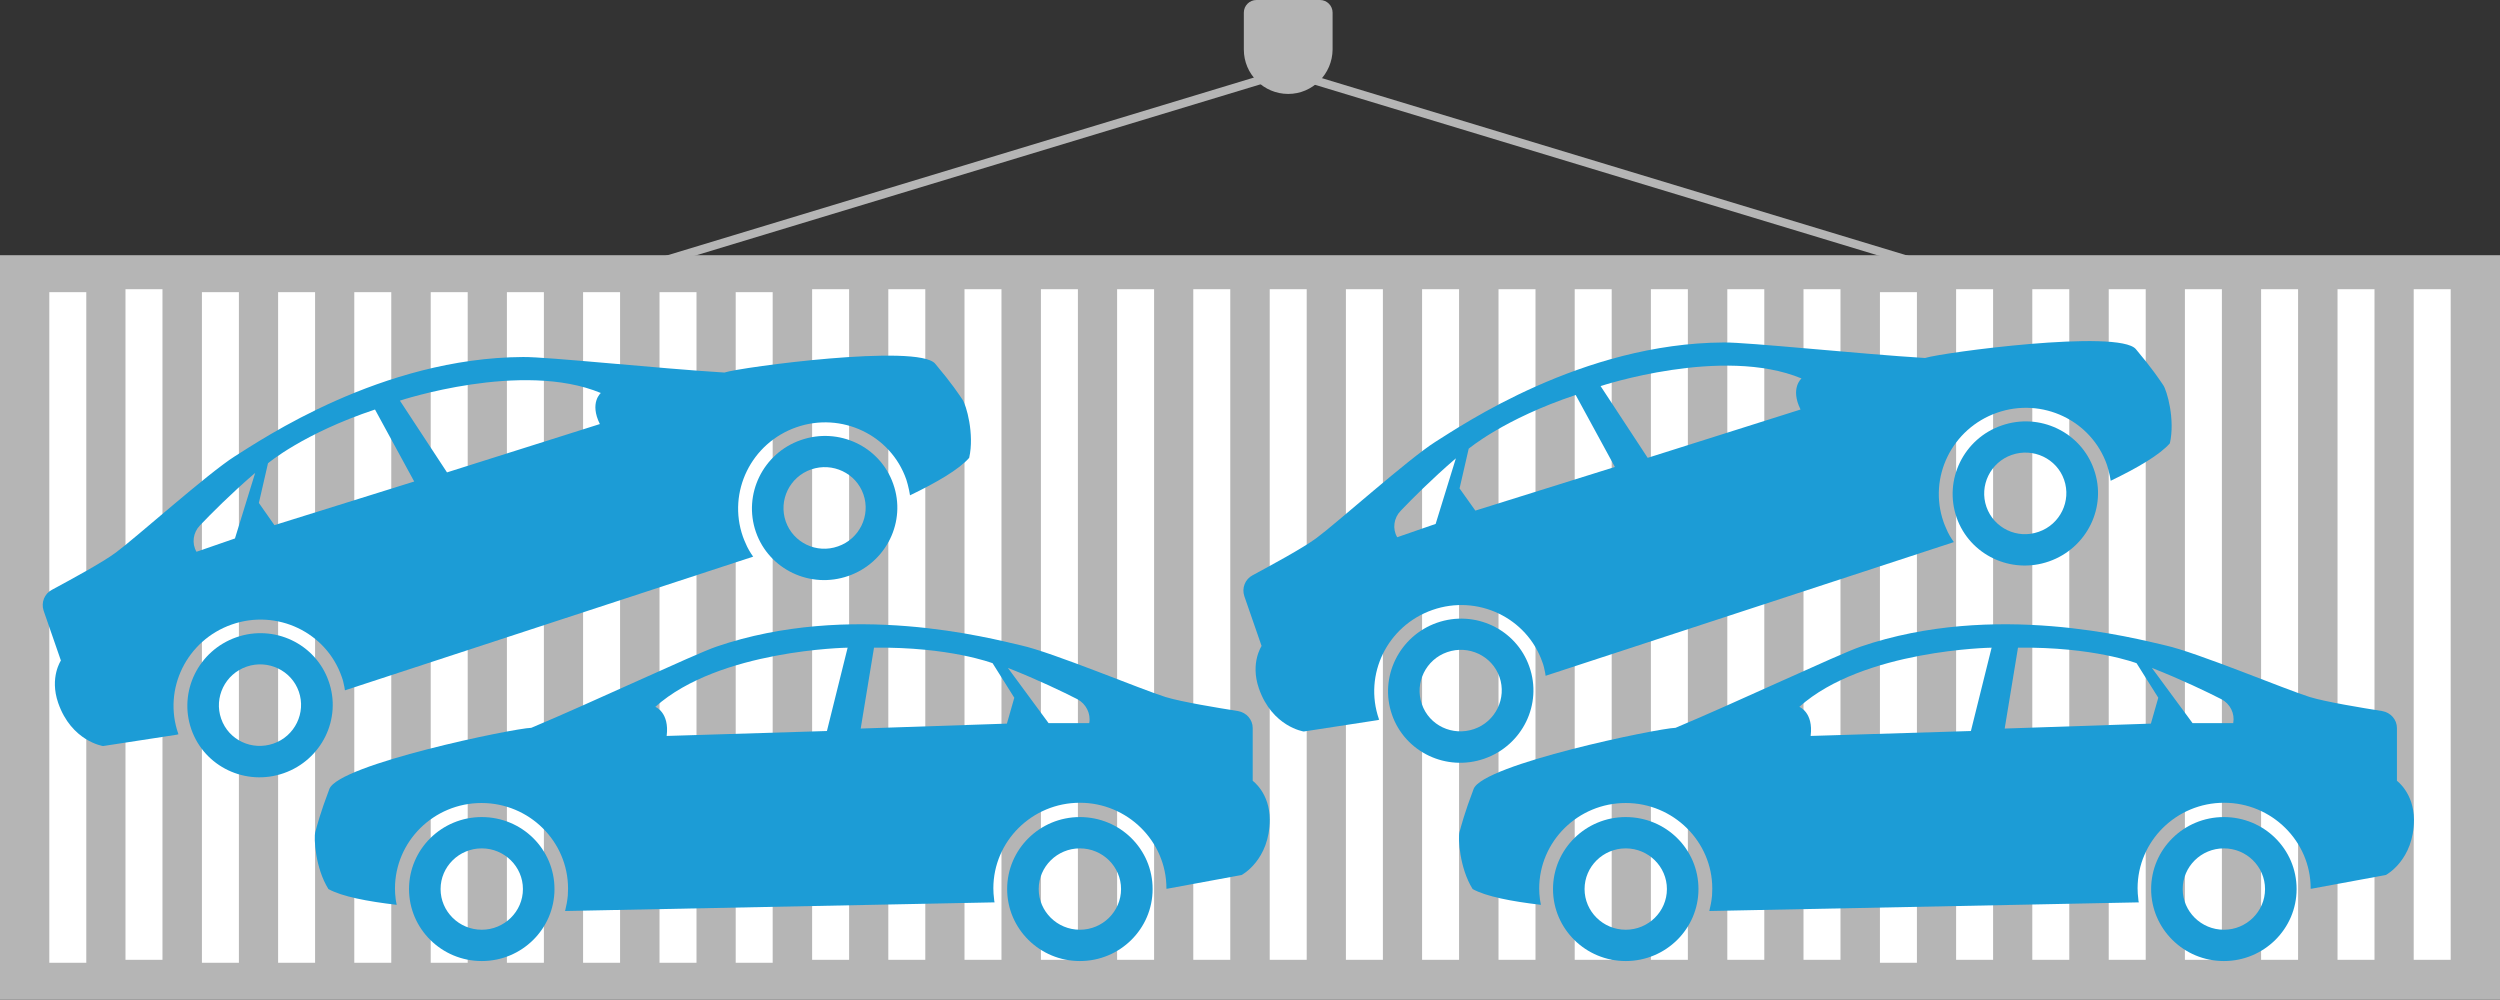 <?xml version="1.0" encoding="utf-8"?>
<!-- Generator: Adobe Illustrator 23.0.2, SVG Export Plug-In . SVG Version: 6.00 Build 0)  -->
<svg version="1.1" id="Слой_1" xmlns="http://www.w3.org/2000/svg" xmlns:xlink="http://www.w3.org/1999/xlink" x="0px" y="0px"
	 viewBox="0 0 1014 405.5" style="enable-background:new 0 0 1014 405.5;" xml:space="preserve">
<rect x="0" y="0" width="1014" height="405.5" fill="#333333" stroke="none"/>
<style type="text/css">
	.st0{fill:#B5B5B5;}
	.st1{fill:#FFFFFF;}
	.st2{fill:#1C9CD6;}
</style>
<rect y="103.5" class="st0" width="1014" height="302"/>
<rect x="20" y="118.5" class="st1" width="15" height="272"/>
<rect x="50.9" y="117.3" class="st1" width="15" height="272"/>
<rect x="81.9" y="118.5" class="st1" width="15" height="272"/>
<rect x="112.8" y="118.5" class="st1" width="15" height="272"/>
<rect x="143.7" y="118.5" class="st1" width="15" height="272"/>
<rect x="174.7" y="118.5" class="st1" width="15" height="272"/>
<rect x="205.6" y="118.5" class="st1" width="15" height="272"/>
<rect x="236.5" y="118.5" class="st1" width="15" height="272"/>
<rect x="267.5" y="118.5" class="st1" width="15" height="272"/>
<rect x="298.4" y="118.5" class="st1" width="15" height="272"/>
<rect x="329.4" y="117.3" class="st1" width="15" height="272"/>
<rect x="360.3" y="117.3" class="st1" width="15" height="272"/>
<rect x="391.2" y="117.3" class="st1" width="15" height="272"/>
<rect x="422.2" y="117.3" class="st1" width="15" height="272"/>
<rect x="453.1" y="117.3" class="st1" width="15" height="272"/>
<rect x="484" y="117.3" class="st1" width="15" height="272"/>
<rect x="515" y="117.3" class="st1" width="15" height="272"/>
<rect x="545.9" y="117.3" class="st1" width="15" height="272"/>
<rect x="576.8" y="117.3" class="st1" width="15" height="272"/>
<rect x="607.8" y="117.3" class="st1" width="15" height="272"/>
<rect x="638.7" y="117.3" class="st1" width="15" height="272"/>
<rect x="669.6" y="117.3" class="st1" width="15" height="272"/>
<rect x="700.6" y="117.3" class="st1" width="15" height="272"/>
<rect x="731.5" y="117.3" class="st1" width="15" height="272"/>
<rect x="762.5" y="118.5" class="st1" width="15" height="272"/>
<rect x="793.4" y="117.3" class="st1" width="15" height="272"/>
<rect x="824.3" y="117.3" class="st1" width="15" height="272"/>
<rect x="855.3" y="117.3" class="st1" width="15" height="272"/>
<rect x="886.2" y="117.3" class="st1" width="15" height="272"/>
<rect x="917.1" y="117.3" class="st1" width="15" height="272"/>
<rect x="948.1" y="117.3" class="st1" width="15" height="272"/>
<rect x="979" y="117.3" class="st1" width="15" height="272"/>
<path class="st0" d="M522.5,38.1c-9.9,0-18-8-18-18v-15c0-2.8,2.3-5.1,5.1-5.1h25.8c2.8,0,5.1,2.3,5.1,5.1v15
	C540.4,30,532.4,38.1,522.5,38.1z"/>
<rect x="234.6" y="70.2" transform="matrix(0.957 -0.29 0.29 0.957 -4.485 113.579)" class="st0" width="293.6" height="3.4"/>
<rect x="515.8" y="70.2" transform="matrix(-0.957 -0.29 0.29 -0.957 1275.959 332.779)" class="st0" width="293.6" height="3.4"/>
<g>
	<g>
		<g>
			<path class="st2" d="M508.1,316.7v-21.4c0-3.4-2.5-6.3-6-6.9c-8.2-1.3-22.9-3.7-29.4-5.7c-9.4-2.9-45.8-18.1-58.4-20.9
				c-12.6-2.9-69.4-18.1-123.8,0.5c-9.2,3.2-50.6,22.7-75,32.9c-7.2,0.2-78.1,14.8-81.9,24.8c-3.8,10-5,14.9-5.7,17.4
				c-0.7,2.5,0,14.7,5.3,23.2c5.4,3,15.7,5,27.7,6.4c-0.1-0.7-0.3-1.4-0.4-2.2c-0.2-1.6-0.3-3-0.3-4.4c0-19.1,15.7-34.7,35.1-34.7
				s35.1,15.6,35.1,34.7c0,1-0.1,2-0.1,2.9c-0.2,2.1-0.6,4.2-1.1,6.2c0,0,0.1,0,0.1,0l174.1-3.5c-0.1-0.4-0.2-0.9-0.2-1.3
				c-0.2-1.6-0.3-3-0.3-4.4c0-19.1,15.7-34.7,35.1-34.7c19.3,0,35.1,15.6,35.1,34.7c0,0.1,0,0.1,0,0.2l0.7-0.1l29.8-5.5
				c0,0,11.4-6,11.4-22.5C515,321.6,508.1,316.7,508.1,316.7z M335.4,296.5l-65,2c1.2-9.6-4.6-11.8-4.6-11.8c25.9-23.2,78-24,78-24
				L335.4,296.5z M408.4,293.5l-59.3,2l5.4-32.8c30.6-0.4,48.1,6.3,48.1,6.3l8.8,14L408.4,293.5z M441.8,293.3h-16.5l-16.5-22.4
				c12.4,4.9,22.3,9.7,28.2,12.7C440.5,285.5,442.5,289.4,441.8,293.3z"/>
		</g>
	</g>
	<path class="st2" d="M195.4,331.4c-16.3,0-29.5,13.1-29.5,29.2c0,16.1,13.2,29.2,29.5,29.2s29.5-13.1,29.5-29.2
		C224.9,344.4,211.7,331.4,195.4,331.4z M195.4,377.1c-9.2,0-16.7-7.4-16.7-16.5c0-9.1,7.5-16.5,16.7-16.5s16.7,7.4,16.7,16.5
		C212.1,369.7,204.6,377.1,195.4,377.1z"/>
	<path class="st2" d="M438,331.4c-16.3,0-29.5,13.1-29.5,29.2c0,16.1,13.2,29.2,29.5,29.2s29.5-13.1,29.5-29.2
		C467.5,344.4,454.3,331.4,438,331.4z M438,377.1c-9.2,0-16.7-7.4-16.7-16.5c0-9.1,7.5-16.5,16.7-16.5s16.7,7.4,16.7,16.5
		C454.7,369.7,447.2,377.1,438,377.1z"/>
</g>
<g>
	<g>
		<g>
			<path class="st2" d="M23.6,285.1c5.4,15.6,18.2,17.5,18.2,17.5l29.9-4.6l0.7-0.2c0-0.1-0.1-0.1-0.1-0.2
				c-6.3-18.1,3.4-37.9,21.7-44.3s38.3,3.1,44.6,21.2c0.5,1.3,0.8,2.7,1.1,4.2c0.1,0.4,0.1,0.9,0.2,1.3l165.5-54.2c0,0,0.1,0,0.1,0
				c-1.2-1.7-2.3-3.5-3.1-5.5c-0.4-0.9-0.8-1.8-1.1-2.7c-6.3-18.1,3.4-37.9,21.7-44.3c18.3-6.4,38.3,3.1,44.6,21.2
				c0.4,1.3,0.8,2.7,1.1,4.2c0.2,0.7,0.2,1.4,0.4,2.2c10.8-5.2,19.9-10.5,24-15.2c2.2-9.7-1.2-21.5-2.7-23.6
				c-1.5-2.2-4.2-6.4-11.1-14.6c-6.9-8.2-78.7,1.4-85.5,3.6c-26.3-1.6-71.9-6.4-81.6-6.3c-57.5,0.3-106.1,33.5-117,40.3
				c-10.9,6.9-40.3,33.2-48.2,39c-5.5,4.1-18.5,11.1-25.9,15.1c-3.1,1.6-4.5,5.2-3.4,8.5l7,20.2C24.8,267.8,20,274.7,23.6,285.1z
				 M162.2,162.5c0,0,49.5-16.4,81.5-3.1c0,0-4.7,3.9-0.4,12.6l-62,19.6L162.2,162.5z M105,204l3.7-16.1c0,0,14.3-12.1,43.4-21.8
				l15.9,29.2L111.3,213L105,204z M81.1,213.1c4.6-4.8,12.3-12.6,22.4-21.3l-8.2,26.6l-15.6,5.4C77.7,220.4,78.3,216,81.1,213.1z"/>
		</g>
	</g>
	<path class="st2" d="M306.6,215.8c5.3,15.2,22.1,23.2,37.5,17.8c15.4-5.4,23.6-22.1,18.2-37.3c-5.3-15.2-22.1-23.2-37.5-17.8
		C309.5,183.8,301.3,200.5,306.6,215.8z M318.7,211.5c-3-8.6,1.6-18.1,10.3-21.1c8.7-3,18.2,1.5,21.2,10.1c3,8.6-1.6,18.1-10.3,21.1
		C331.2,224.7,321.7,220.1,318.7,211.5z"/>
	<path class="st2" d="M77.6,295.8c5.3,15.2,22.1,23.2,37.5,17.8c15.4-5.4,23.6-22.1,18.2-37.3c-5.3-15.2-22.1-23.2-37.5-17.8
		C80.5,263.9,72.3,280.5,77.6,295.8z M89.7,291.5c-3-8.6,1.6-18.1,10.3-21.1c8.7-3,18.2,1.5,21.2,10.1c3,8.6-1.6,18.1-10.3,21.1
		S92.7,300.2,89.7,291.5z"/>
</g>
<g>
	<g>
		<g>
			<path class="st2" d="M972.2,316.7v-21.4c0-3.4-2.5-6.3-6-6.9c-8.2-1.3-22.9-3.7-29.4-5.7c-9.4-2.9-45.8-18.1-58.4-20.9
				c-12.6-2.9-69.4-18.1-123.8,0.5c-9.2,3.2-50.6,22.7-75,32.9c-7.2,0.2-78.1,14.8-81.9,24.8c-3.8,10-5,14.9-5.7,17.4
				s0,14.7,5.3,23.2c5.4,3,15.7,5,27.7,6.4c-0.1-0.7-0.3-1.4-0.4-2.2c-0.2-1.6-0.3-3-0.3-4.4c0-19.1,15.7-34.7,35.1-34.7
				c19.3,0,35.1,15.6,35.1,34.7c0,1-0.1,2-0.1,2.9c-0.2,2.1-0.6,4.2-1.1,6.2c0,0,0.1,0,0.1,0l174.1-3.5c-0.1-0.4-0.2-0.9-0.2-1.3
				c-0.2-1.6-0.3-3-0.3-4.4c0-19.1,15.7-34.7,35.1-34.7c19.3,0,35.1,15.6,35.1,34.7c0,0.1,0,0.1,0,0.2l0.7-0.1l29.8-5.5
				c0,0,11.4-6,11.4-22.5C979,321.6,972.2,316.7,972.2,316.7z M799.4,296.5l-65,2c1.2-9.6-4.6-11.8-4.6-11.8c25.9-23.2,78-24,78-24
				L799.4,296.5z M872.4,293.5l-59.3,2l5.4-32.8c30.6-0.4,48.1,6.3,48.1,6.3l8.8,14L872.4,293.5z M905.8,293.3h-16.5l-16.5-22.4
				c12.4,4.9,22.3,9.7,28.2,12.7C904.6,285.5,906.5,289.4,905.8,293.3z"/>
		</g>
	</g>
	<path class="st2" d="M659.4,331.4c-16.3,0-29.5,13.1-29.5,29.2c0,16.1,13.2,29.2,29.5,29.2s29.5-13.1,29.5-29.2
		C688.9,344.4,675.7,331.4,659.4,331.4z M659.4,377.1c-9.2,0-16.7-7.4-16.7-16.5c0-9.1,7.5-16.5,16.7-16.5c9.2,0,16.7,7.4,16.7,16.5
		C676.1,369.7,668.6,377.1,659.4,377.1z"/>
	<path class="st2" d="M902,331.4c-16.3,0-29.5,13.1-29.5,29.2c0,16.1,13.2,29.2,29.5,29.2s29.5-13.1,29.5-29.2
		C931.5,344.4,918.3,331.4,902,331.4z M902,377.1c-9.2,0-16.7-7.4-16.7-16.5c0-9.1,7.5-16.5,16.7-16.5c9.2,0,16.7,7.4,16.7,16.5
		C918.7,369.7,911.2,377.1,902,377.1z"/>
</g>
<g>
	<g>
		<g>
			<path class="st2" d="M510.6,279.2c5.4,15.6,18.2,17.5,18.2,17.5l29.9-4.6l0.7-0.2c0-0.1-0.1-0.1-0.1-0.2
				c-6.3-18.1,3.4-37.9,21.7-44.3c18.3-6.4,38.3,3.1,44.6,21.2c0.5,1.3,0.8,2.7,1.1,4.2c0.1,0.4,0.1,0.9,0.2,1.3l165.5-54.2
				c0,0,0.1,0,0.1,0c-1.2-1.7-2.3-3.5-3.1-5.5c-0.4-0.9-0.8-1.8-1.1-2.7c-6.3-18.1,3.4-37.9,21.7-44.3c18.3-6.4,38.3,3.1,44.6,21.2
				c0.4,1.3,0.8,2.7,1.1,4.2c0.2,0.7,0.2,1.4,0.4,2.2c10.8-5.2,19.9-10.5,24-15.2c2.2-9.7-1.2-21.5-2.7-23.6
				c-1.5-2.2-4.2-6.4-11.1-14.6c-6.9-8.2-78.7,1.4-85.5,3.6c-26.3-1.6-71.9-6.4-81.6-6.3c-57.5,0.3-106.1,33.5-117,40.3
				c-10.9,6.9-40.3,33.2-48.2,39c-5.5,4.1-18.5,11.1-25.9,15.1c-3.1,1.6-4.5,5.2-3.4,8.5l7,20.2C511.8,261.9,507,268.8,510.6,279.2z
				 M649.2,156.6c0,0,49.5-16.4,81.5-3.1c0,0-4.7,3.9-0.4,12.6l-62,19.6L649.2,156.6z M592,198.1l3.7-16.1c0,0,14.3-12.1,43.4-21.8
				l15.9,29.2l-56.6,17.7L592,198.1z M568.1,207.2c4.6-4.8,12.3-12.6,22.4-21.3l-8.2,26.6l-15.6,5.4
				C564.7,214.5,565.3,210.1,568.1,207.2z"/>
		</g>
	</g>
	<path class="st2" d="M793.6,209.9c5.3,15.2,22.1,23.2,37.5,17.8c15.4-5.4,23.6-22.1,18.2-37.3c-5.3-15.2-22.1-23.2-37.5-17.8
		C796.5,177.9,788.3,194.6,793.6,209.9z M805.7,205.6c-3-8.6,1.6-18.1,10.3-21.1c8.7-3,18.2,1.5,21.2,10.1c3,8.6-1.6,18.1-10.3,21.1
		C818.2,218.8,808.7,214.2,805.7,205.6z"/>
	<path class="st2" d="M564.6,289.9c5.3,15.2,22.1,23.2,37.5,17.8c15.4-5.4,23.6-22.1,18.2-37.3c-5.3-15.2-22.1-23.2-37.5-17.8
		C567.5,258,559.3,274.7,564.6,289.9z M576.7,285.6c-3-8.6,1.6-18.1,10.3-21.1c8.7-3,18.2,1.5,21.2,10.1c3,8.6-1.6,18.1-10.3,21.1
		S579.7,294.3,576.7,285.6z"/>
</g>
</svg>
